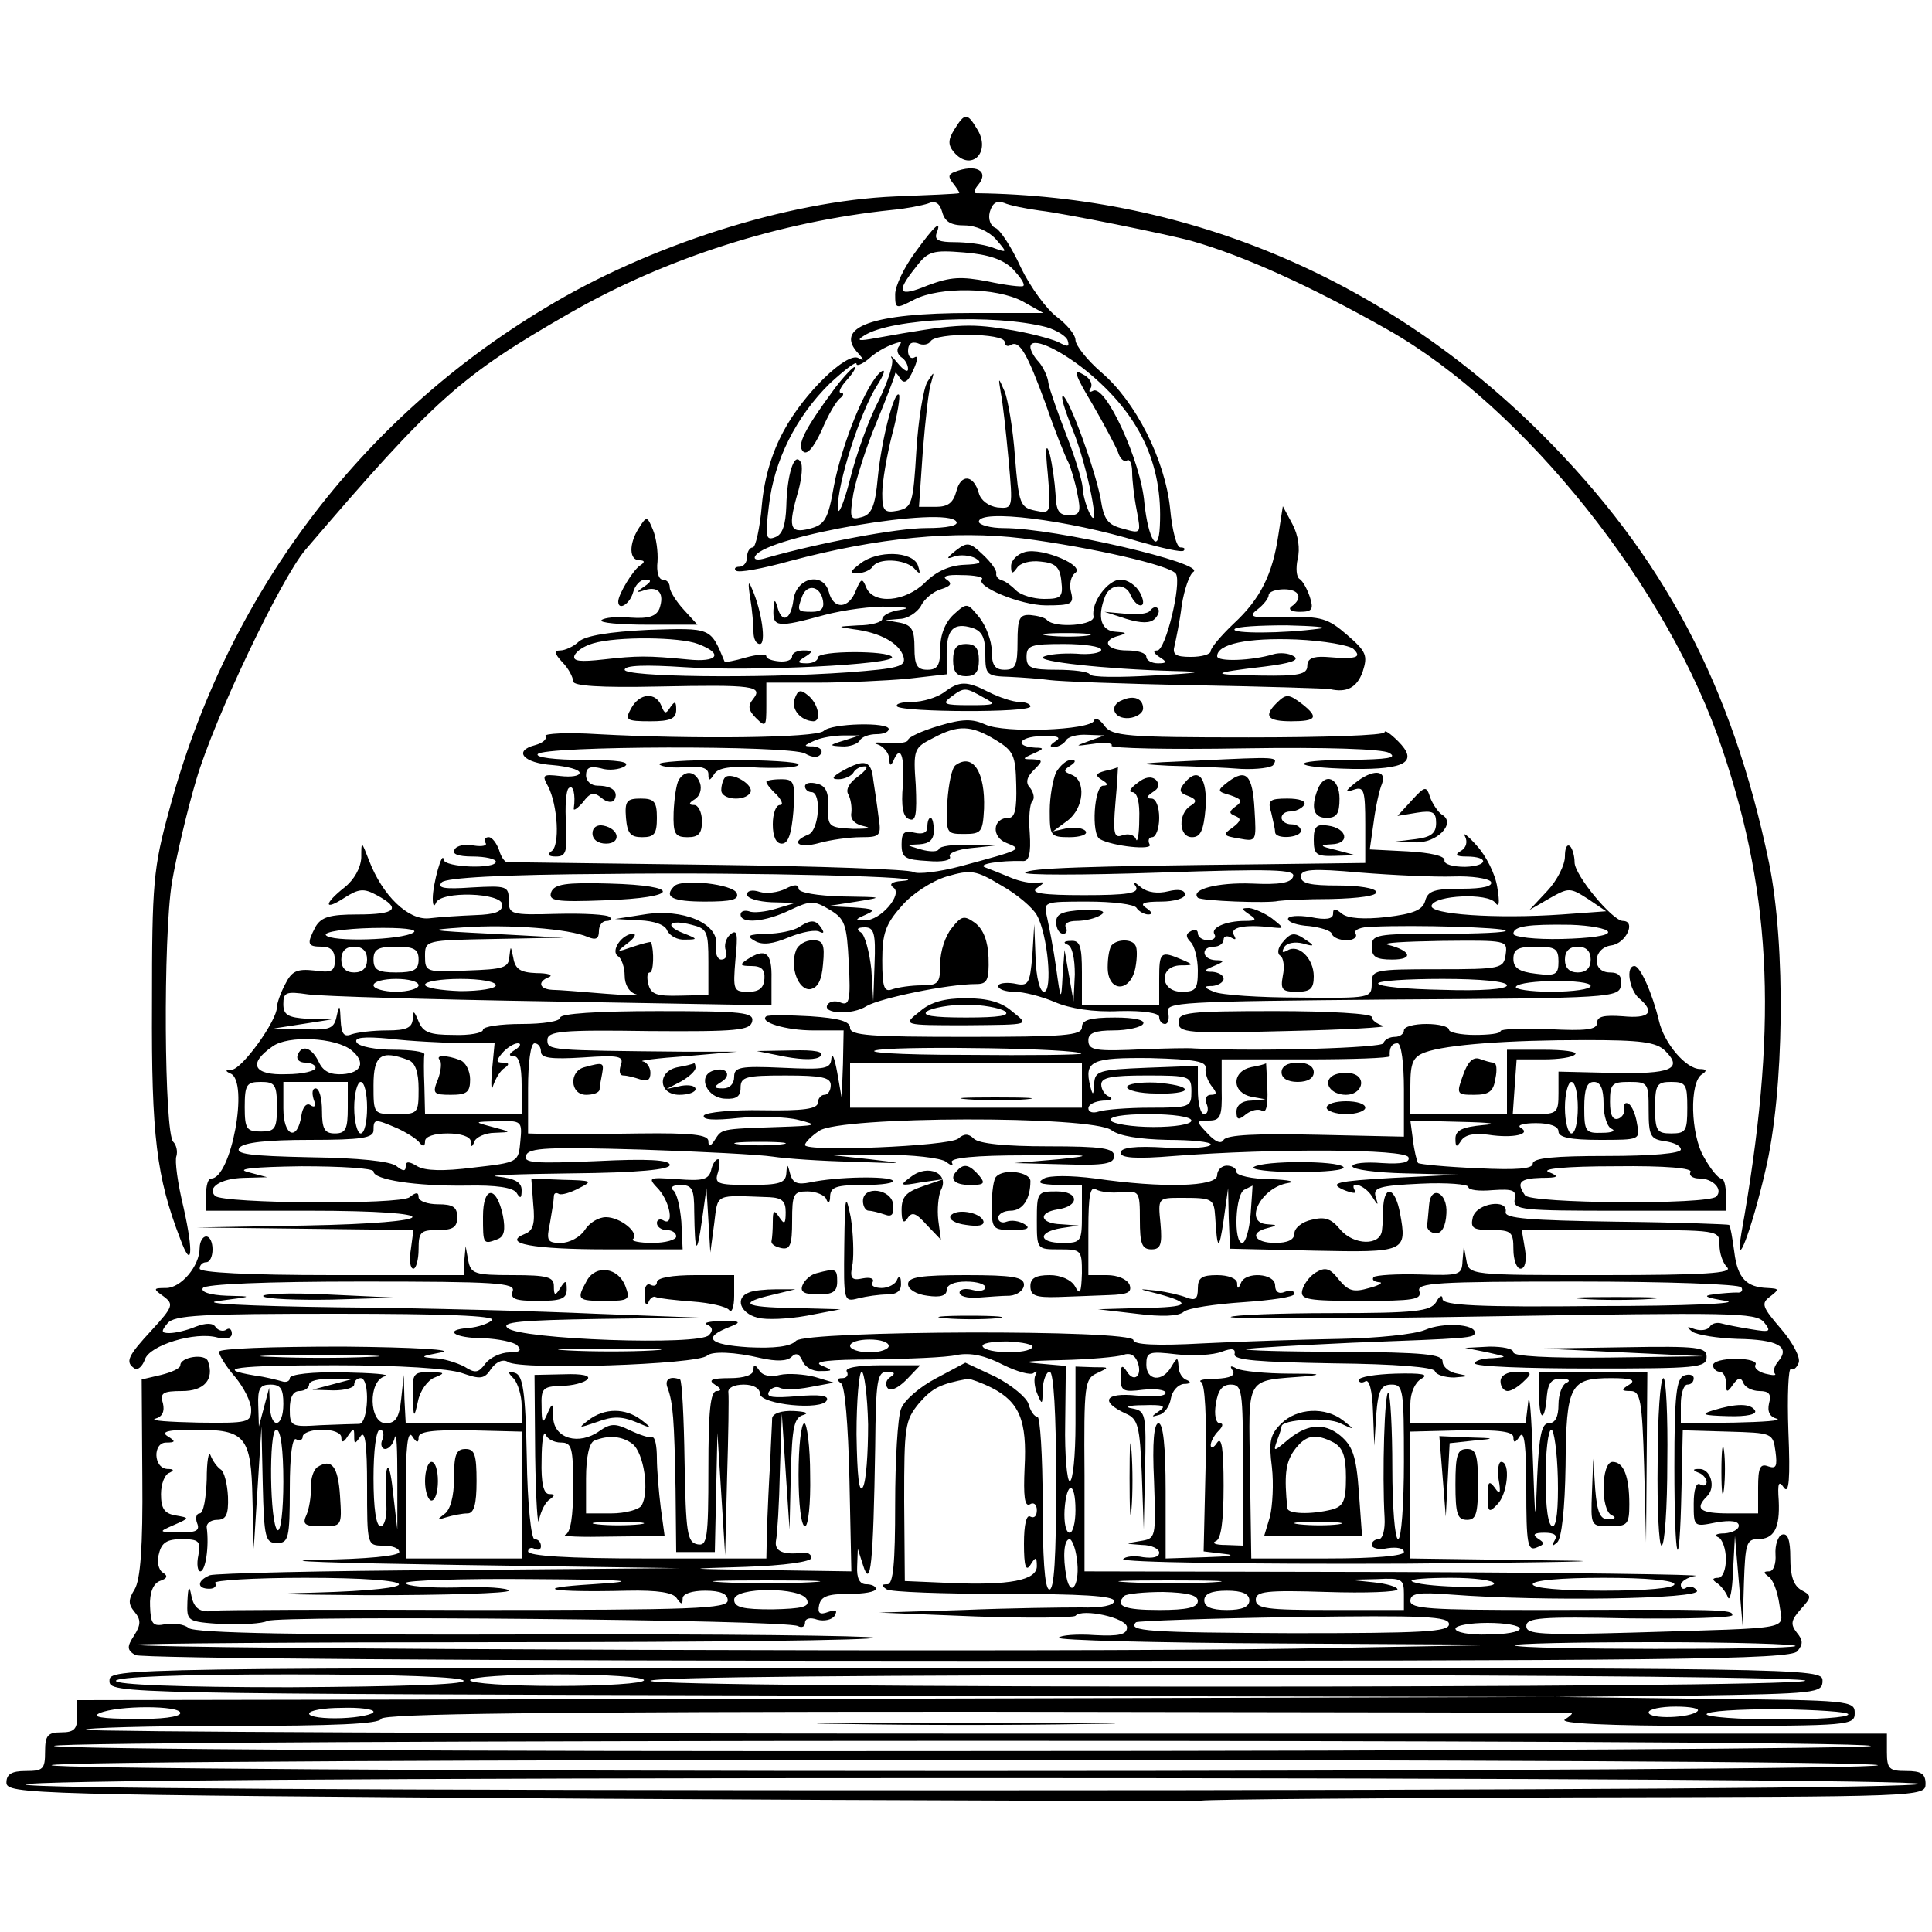 <?xml version="1.0" standalone="no"?>
<!DOCTYPE svg PUBLIC "-//W3C//DTD SVG 20010904//EN"
 "http://www.w3.org/TR/2001/REC-SVG-20010904/DTD/svg10.dtd">
<svg version="1.0" xmlns="http://www.w3.org/2000/svg"
 width="300pt" height="300pt" viewBox="0 0 300 300"
 preserveAspectRatio="xMidYMid meet">
<g transform="translate(0,300) scale(0.1,-0.1)"
fill="#000000" stroke="none">
<path d="M1482 2799 c-10 -16 -10 -24 -1 -35 27 -32 59 0 36 36 -15 25 -19 25
-35 -1z"/>
<path d="M1482 2733 c-10 -4 -10 -8 -1 -19 6 -8 10 -14 8 -14 -2 -1 -47 -3
-99 -5 -167 -7 -383 -76 -543 -173 -290 -174 -495 -448 -584 -779 -25 -91 -27
-114 -27 -303 -1 -204 7 -268 44 -364 18 -49 21 -22 5 49 -9 37 -14 73 -11 80
2 7 0 17 -5 22 -14 14 -16 317 -2 403 7 41 24 113 38 160 28 95 131 311 169
356 201 235 242 271 411 368 150 86 327 142 500 160 22 2 47 7 56 10 11 5 18
1 22 -13 4 -15 13 -21 35 -21 17 0 37 -9 48 -21 19 -22 19 -22 -6 -13 -14 5
-40 8 -58 8 -23 0 -31 3 -28 13 9 23 -2 14 -33 -29 -17 -23 -31 -52 -31 -65 0
-23 1 -23 30 -8 39 20 127 19 168 -3 l32 -18 -112 0 c-154 0 -214 -22 -175
-63 9 -10 9 -12 0 -7 -18 10 -85 -55 -116 -113 -18 -33 -30 -72 -34 -115 -3
-37 -10 -66 -14 -66 -5 0 -9 -7 -9 -15 0 -8 -5 -15 -12 -15 -6 0 -9 -3 -5 -6
3 -4 41 3 84 15 135 36 255 48 361 35 107 -14 230 -42 238 -55 9 -15 -16 -119
-29 -119 -7 0 -6 -4 3 -10 13 -8 12 -10 -2 -10 -10 0 -18 5 -18 10 0 6 -13 10
-30 10 -32 0 -41 16 -12 23 13 4 11 5 -5 6 -23 1 -30 22 -17 55 8 20 33 21 40
1 4 -8 10 -15 15 -15 6 0 5 9 -1 20 -6 11 -19 20 -30 20 -20 0 -46 -36 -42
-57 3 -14 -59 -19 -72 -6 -3 4 -15 7 -26 8 -17 1 -20 -5 -20 -42 0 -36 -3 -43
-20 -43 -15 0 -20 7 -20 29 0 16 -9 39 -19 52 -19 23 -19 24 -40 5 -13 -12
-21 -31 -21 -53 0 -26 -4 -33 -20 -33 -16 0 -20 7 -20 34 0 28 -4 35 -22 39
l-23 4 22 2 c12 0 27 10 33 20 5 11 20 23 31 26 16 5 18 9 9 15 -8 5 1 8 23 7
20 0 34 -3 32 -6 -12 -11 60 -41 99 -41 40 0 44 2 39 21 -3 12 0 24 6 29 18
11 -50 40 -77 33 -12 -3 -22 -13 -22 -22 0 -12 2 -13 9 -3 5 8 21 12 37 10 23
-2 30 -9 32 -30 3 -25 0 -28 -27 -28 -16 0 -36 6 -43 13 -7 7 -17 15 -23 16
-5 2 -9 6 -8 11 1 4 -8 17 -21 29 -20 19 -24 20 -42 6 -15 -12 -15 -14 -2 -9
9 3 24 2 33 -3 11 -7 7 -9 -18 -10 -22 -1 -43 -10 -60 -27 -31 -31 -81 -35
-92 -8 -6 15 -8 14 -16 -5 -11 -29 -35 -30 -42 -2 -9 32 -51 22 -55 -13 -4
-31 -18 -37 -25 -10 -4 13 -5 11 -6 -5 -1 -27 6 -28 79 -8 30 8 75 14 100 13
29 -1 35 -2 18 -5 -16 -2 -28 -9 -28 -14 0 -5 -17 -10 -37 -10 -34 -2 -34 -2
-8 -6 42 -5 72 -22 78 -43 4 -15 -7 -18 -86 -24 -142 -10 -347 -7 -347 4 0 7
32 8 93 4 103 -7 330 4 322 16 -6 10 -115 10 -115 -1 0 -5 -8 -9 -17 -9 -15 0
-16 2 -3 10 13 8 12 10 -2 10 -10 0 -18 -4 -18 -9 0 -6 -9 -9 -20 -8 -11 1
-20 4 -20 8 0 4 -14 3 -32 -2 -17 -5 -32 -8 -33 -6 -22 53 -20 52 -118 49 -61
-3 -97 -9 -108 -18 -8 -8 -22 -14 -29 -14 -10 0 -9 -5 3 -18 10 -10 17 -24 17
-30 0 -7 41 -10 133 -8 147 3 163 1 146 -20 -8 -10 -7 -17 5 -29 15 -15 16
-13 16 19 l0 36 79 0 c43 0 106 3 140 6 l61 7 0 33 c0 37 11 48 40 39 15 -5
20 -15 20 -41 0 -32 2 -34 38 -35 20 -1 48 -3 62 -5 14 -2 115 -6 225 -8 110
-2 205 -5 210 -6 26 -6 42 2 51 27 8 25 6 31 -24 57 -30 26 -40 29 -95 28 -54
-2 -60 0 -44 12 9 7 17 17 17 22 0 5 11 9 24 9 24 0 30 -14 11 -27 -5 -4 0 -8
13 -8 20 0 22 4 16 23 -4 12 -11 25 -16 28 -5 3 -6 17 -3 31 4 16 1 37 -8 54
l-15 28 -7 -45 c-9 -61 -28 -99 -69 -137 -20 -19 -36 -38 -36 -43 0 -5 -14 -9
-31 -9 -24 0 -29 4 -25 18 2 9 8 37 11 62 4 25 12 48 18 52 21 13 -215 68
-294 68 -21 0 -39 5 -39 10 0 20 138 3 249 -31 35 -10 66 -17 69 -14 3 3 1 5
-5 5 -6 0 -13 27 -16 60 -8 77 -54 167 -107 212 -22 19 -40 42 -40 50 0 8 -13
24 -29 36 -16 12 -41 46 -56 77 -14 31 -32 58 -39 61 -8 3 -12 14 -9 25 4 14
11 18 22 14 9 -4 34 -9 56 -12 36 -4 199 -37 235 -47 81 -23 185 -70 305 -138
212 -120 437 -402 520 -653 78 -232 85 -436 29 -750 -11 -66 16 5 37 96 30
124 32 352 6 479 -57 275 -164 477 -352 665 -240 240 -547 371 -879 375 -5 0
-3 6 3 13 18 22 -4 33 -37 20z m91 -151 c11 -12 19 -23 16 -26 -2 -2 -27 1
-55 7 -42 8 -58 7 -93 -6 -46 -19 -51 -12 -19 28 19 25 26 27 75 23 38 -3 61
-11 76 -26z m52 -90 c16 -5 31 -14 33 -21 3 -10 0 -10 -15 -2 -11 5 -48 15
-82 20 -57 9 -79 8 -201 -14 -27 -5 -31 -4 -18 4 42 27 202 34 283 13z m-65
-23 c0 -5 4 -8 9 -5 14 9 26 -13 55 -92 14 -41 30 -81 35 -90 4 -9 11 -32 14
-49 6 -28 4 -33 -13 -33 -16 0 -20 7 -21 33 -1 17 -5 46 -9 62 -6 19 -7 8 -3
-31 5 -61 5 -62 -19 -57 -24 5 -26 10 -32 84 -3 43 -11 89 -16 101 -10 23 -10
23 -6 -2 3 -14 8 -60 12 -103 7 -77 7 -77 -17 -75 -14 2 -26 11 -29 22 -8 29
-28 31 -35 3 -5 -18 -13 -24 -32 -24 l-26 0 6 87 c4 48 9 96 13 106 5 18 5 18
-6 1 -6 -10 -14 -58 -17 -106 -5 -84 -7 -89 -29 -94 -21 -4 -24 0 -24 27 0 18
7 58 15 90 9 33 13 61 11 63 -7 8 -27 -68 -33 -129 -4 -45 -10 -57 -25 -61
-18 -5 -19 -2 -13 36 4 22 20 73 36 111 16 39 29 73 29 76 0 3 4 -1 8 -8 6 -9
12 -5 20 13 7 15 8 24 2 20 -5 -3 -10 1 -10 10 0 11 5 15 15 12 8 -4 17 -2 20
3 8 14 115 13 115 -1z m-165 -8 c-3 -5 -1 -12 5 -16 5 -3 10 -11 10 -18 0 -6
-7 -2 -16 9 -8 10 -13 14 -9 7 3 -7 -6 -35 -20 -64 -15 -28 -35 -83 -45 -123
-10 -39 -19 -59 -19 -45 -1 37 34 147 60 189 13 20 15 29 6 22 -22 -19 -59
-109 -72 -176 -9 -52 -14 -61 -38 -67 -31 -8 -34 2 -17 60 5 19 7 39 3 44 -10
16 -21 -22 -22 -69 -1 -29 -6 -44 -17 -48 -15 -6 -16 0 -10 49 8 70 42 138 95
190 23 21 41 35 41 30 0 -4 8 -1 18 7 14 13 33 23 50 27 2 1 1 -3 -3 -8z m292
-37 c82 -67 119 -144 114 -241 -2 -46 -18 -21 -24 36 -5 64 -61 186 -80 174
-6 -3 -7 -1 -3 5 3 6 -2 16 -13 21 -15 9 -12 -1 15 -46 18 -31 36 -65 40 -75
3 -10 9 -16 14 -13 4 3 8 -5 8 -18 0 -12 3 -39 7 -59 7 -37 7 -37 -21 -29 -24
6 -30 14 -35 47 -9 46 -47 151 -58 159 -5 2 2 -21 15 -53 23 -57 45 -169 25
-127 -5 11 -10 29 -10 39 -1 11 -12 47 -25 80 -13 34 -26 70 -28 81 -1 11 -9
26 -15 33 -7 7 -13 18 -13 23 0 17 42 -1 87 -37z m-202 -234 c4 -6 -14 -10
-47 -10 -45 0 -166 -23 -247 -46 -15 -5 -22 -3 -18 3 19 31 297 78 312 53z
m-207 -123 c2 -12 -3 -17 -17 -17 -23 0 -24 1 -15 25 8 19 28 15 32 -8z m772
-43 c-59 -8 -138 -8 -133 -1 2 4 39 6 81 6 42 -1 66 -3 52 -5z m-362 -11 c-15
-2 -42 -2 -60 0 -18 2 -6 4 27 4 33 0 48 -2 33 -4z m-604 -13 c40 -15 31 -29
-16 -24 -62 6 -78 6 -131 0 -36 -4 -48 -3 -45 6 3 7 15 15 29 19 37 11 135 10
163 -1z m1018 -8 c13 -13 5 -16 -44 -12 -20 1 -28 -3 -28 -14 0 -13 -13 -16
-72 -15 -82 1 -80 4 6 14 40 5 55 10 45 16 -8 5 -22 6 -32 3 -33 -10 -87 -12
-87 -3 0 19 47 29 123 26 43 -2 83 -9 89 -15z m-392 -1 c0 -5 -18 -8 -39 -6
-21 1 -44 -1 -51 -5 -12 -7 95 -19 204 -22 49 -1 42 -3 -34 -7 -52 -3 -96 -3
-98 2 -2 4 -25 7 -51 7 -40 0 -47 3 -47 20 0 18 7 20 58 20 32 0 58 -4 58 -9z"/>
<path d="M1297 2398 c-48 -65 -60 -89 -50 -99 6 -6 16 5 29 33 10 24 23 46 29
50 5 4 6 8 1 8 -5 0 -1 9 9 20 10 11 15 20 12 20 -3 0 -17 -15 -30 -32z"/>
<path d="M992 2180 c-16 -25 -15 -50 1 -50 8 0 9 -3 1 -8 -11 -7 -34 -45 -34
-56 0 -15 18 -4 23 14 3 11 11 20 19 20 10 0 10 -3 -2 -11 -13 -9 -12 -10 2
-5 21 6 30 -6 22 -29 -5 -12 -17 -16 -45 -14 -21 2 -41 0 -45 -4 -4 -4 28 -7
71 -7 l78 0 -21 23 c-12 13 -22 29 -22 35 0 7 -5 12 -11 12 -6 0 -10 12 -8 28
1 15 -2 37 -7 49 -9 22 -10 22 -22 3z"/>
<path d="M1336 2125 c-17 -13 -17 -15 -4 -15 9 0 20 5 23 10 9 14 49 12 64 -2
10 -11 11 -10 6 5 -9 21 -62 23 -89 2z"/>
<path d="M1165 2071 c3 -18 5 -42 5 -52 0 -11 4 -19 10 -19 10 0 3 51 -12 85
-6 15 -7 11 -3 -14z"/>
<path d="M1786 2052 c-3 -5 -20 -7 -38 -5 l-33 3 34 -11 c23 -7 37 -7 44 0 6
6 8 13 5 16 -3 4 -8 2 -12 -3z"/>
<path d="M1480 1975 c0 -18 5 -25 20 -25 15 0 20 7 20 25 0 18 -5 25 -20 25
-15 0 -20 -7 -20 -25z"/>
<path d="M1466 1925 c-11 -8 -33 -15 -50 -15 -16 0 -26 -3 -23 -7 10 -9 207
-10 207 0 0 4 -8 7 -17 7 -10 0 -31 7 -47 15 -35 18 -46 18 -70 0z m61 -8 c21
-11 19 -12 -22 -12 -39 0 -43 2 -28 13 20 15 22 15 50 -1z"/>
<path d="M1234 1915 c-6 -16 9 -34 29 -35 13 0 8 27 -8 40 -12 10 -16 9 -21
-5z"/>
<path d="M980 1900 c-10 -18 -8 -20 30 -20 31 0 40 4 40 18 0 13 -2 14 -9 4
-7 -11 -9 -11 -14 2 -9 22 -34 20 -47 -4z"/>
<path d="M1743 1913 c-22 -8 -14 -30 10 -28 12 1 22 8 22 15 0 15 -14 21 -32
13z"/>
<path d="M1982 1908 c-20 -20 -14 -28 23 -28 39 0 43 6 18 26 -22 17 -26 17
-41 2z"/>
<path d="M1458 1873 c-27 -8 -48 -18 -48 -22 0 -4 -15 -6 -32 -5 -18 2 -25 1
-15 -2 9 -3 17 -13 18 -22 0 -11 2 -12 6 -4 11 27 18 9 15 -37 -3 -33 0 -50
10 -53 10 -4 12 7 10 53 -4 55 -3 58 27 73 39 21 59 20 97 -3 28 -17 31 -24
32 -70 1 -37 -2 -51 -12 -51 -25 0 -27 -30 -3 -39 25 -10 25 -10 -71 -36 -34
-9 -67 -13 -74 -9 -6 4 -145 9 -307 11 -163 2 -300 4 -306 4 -5 1 -13 1 -17 0
-4 0 -10 8 -13 19 -4 11 -11 20 -16 20 -6 0 -8 -4 -5 -9 3 -4 -5 -6 -18 -4
-13 3 -27 0 -30 -6 -5 -7 5 -11 28 -11 20 0 36 -4 36 -8 0 -12 -80 -9 -81 3
-2 16 -17 -38 -17 -60 0 -11 2 -14 5 -7 7 19 103 16 103 -3 0 -11 -12 -15 -42
-16 -24 -1 -56 -3 -72 -5 -32 -3 -72 35 -93 90 -12 31 -12 31 -12 4 -1 -16
-11 -34 -26 -46 -33 -26 -32 -37 0 -16 22 14 30 15 50 4 39 -21 30 -30 -30
-30 -43 0 -56 -4 -65 -19 -14 -27 -13 -31 10 -31 14 0 20 -7 20 -21 0 -17 -5
-20 -32 -16 -27 3 -35 -1 -45 -21 -7 -13 -13 -30 -13 -36 0 -21 -54 -96 -70
-97 -10 0 -11 -2 -2 -6 29 -12 1 -163 -30 -163 -5 0 -8 -11 -8 -25 l0 -25 160
0 c218 0 212 -19 -7 -23 l-168 -3 169 -2 168 -2 -4 -30 c-3 -17 -1 -30 4 -30
4 0 8 14 8 30 0 27 3 30 30 30 23 0 30 4 30 20 0 16 -7 20 -30 20 -16 0 -30 5
-30 11 0 8 -4 8 -14 0 -14 -12 -290 -10 -302 2 -13 13 9 27 44 28 l37 1 -30 8
c-20 5 9 8 83 9 61 0 112 -3 112 -8 0 -13 66 -23 144 -22 47 1 72 -3 78 -11 6
-10 8 -9 8 4 0 12 -10 18 -37 21 -21 2 31 4 115 5 104 1 152 6 152 13 0 8 -34
10 -114 6 -96 -4 -114 -3 -109 9 4 12 35 13 177 9 94 -3 187 -8 206 -11 19 -3
76 -7 125 -8 82 -3 85 -3 25 4 l-65 7 85 0 c47 0 91 -5 99 -11 9 -7 12 -7 9
-1 -4 7 36 11 115 11 101 1 110 0 52 -6 l-70 -6 78 -2 c63 -2 77 1 77 13 0 12
-18 15 -103 15 -65 0 -107 4 -115 12 -8 8 -15 8 -24 0 -15 -12 -238 -21 -238
-10 0 4 10 14 22 22 32 23 424 24 454 1 12 -9 43 -14 87 -15 37 0 67 -3 67 -7
0 -5 -31 -7 -70 -5 -48 3 -70 0 -70 -8 0 -8 23 -10 83 -5 156 12 360 11 364
-2 3 -8 -10 -11 -41 -9 -25 2 -46 0 -46 -5 0 -5 37 -10 83 -11 l82 -2 -102 -5
c-88 -5 -99 -8 -78 -18 14 -6 23 -7 19 -2 -10 17 15 9 26 -8 10 -16 11 -16 6
-1 -4 14 6 17 70 20 41 2 74 -1 74 -5 0 -5 17 -7 38 -5 31 2 37 0 34 -14 -3
-17 11 -18 163 -18 l165 0 0 25 c0 14 -3 25 -7 25 -5 0 -17 15 -27 33 -21 35
-23 117 -3 129 8 5 7 8 -3 8 -22 0 -56 40 -64 75 -10 42 -29 85 -38 85 -14 0
-8 -37 7 -50 26 -22 16 -32 -25 -28 -29 2 -40 0 -40 -10 0 -11 -17 -13 -75
-10 -41 2 -75 0 -75 -3 0 -4 -18 -6 -40 -6 -22 0 -40 4 -40 8 0 5 -16 9 -35 9
-19 0 -35 -4 -35 -10 0 -5 -6 -10 -14 -10 -8 0 -16 -4 -18 -10 -2 -7 -188 -13
-293 -8 -11 1 -45 0 -75 -1 -81 -4 -90 -2 -90 14 0 11 11 15 39 15 22 0 43 5
46 10 4 6 -13 10 -44 10 -39 0 -51 -4 -51 -15 0 -13 -27 -15 -180 -15 -148 0
-180 2 -180 14 0 10 -17 15 -62 18 -35 2 -65 2 -68 0 -12 -9 30 -22 73 -22
l47 0 -1 -52 -2 -53 -7 40 c-4 22 -8 32 -9 22 -1 -17 -9 -18 -76 -15 -66 3
-75 1 -75 -14 0 -11 -7 -18 -17 -18 -15 0 -16 2 -3 10 18 11 7 25 -14 17 -23
-9 -8 -42 20 -43 17 -1 24 3 24 17 0 17 8 19 70 19 56 0 70 -3 70 -15 0 -8 -4
-15 -10 -15 -5 0 -10 -6 -10 -12 0 -10 -23 -13 -85 -12 -47 1 -88 -3 -92 -8
-3 -7 16 -8 53 -4 33 3 75 2 94 -3 32 -8 29 -9 -32 -11 -90 -3 -87 -3 -98 -20
-7 -11 -10 -11 -10 -2 0 10 -25 13 -107 12 -60 -1 -123 -1 -140 -1 l-33 1 0
70 c0 40 4 70 10 70 6 0 10 -6 10 -13 0 -10 16 -12 65 -9 57 4 64 2 59 -12 -3
-9 -2 -16 4 -16 6 0 17 -3 26 -6 11 -4 16 -1 16 10 0 9 -6 17 -12 18 -7 1 23
5 67 8 l80 7 -85 0 c-206 2 -210 2 -210 18 0 14 22 16 158 14 137 -1 157 1
160 15 3 14 -14 16 -147 16 -94 0 -151 -4 -151 -10 0 -6 -27 -10 -60 -10 -33
0 -60 -4 -60 -9 0 -5 -21 -9 -46 -8 -37 0 -47 4 -54 21 -7 17 -9 18 -9 4 -1
-14 -10 -18 -40 -18 -22 0 -46 -3 -55 -6 -12 -5 -16 1 -17 22 -1 24 -2 25 -6
7 -4 -20 -10 -23 -51 -21 l-47 1 45 7 45 7 -37 1 c-31 2 -38 6 -38 23 0 18 4
20 38 15 20 -3 191 -8 378 -11 l342 -6 0 41 c1 41 -9 49 -38 30 -12 -8 -11
-10 7 -10 16 0 21 -6 20 -20 -1 -14 -8 -20 -25 -20 -23 0 -24 2 -20 50 4 40 3
48 -8 39 -7 -6 -10 -17 -7 -25 3 -8 0 -14 -7 -14 -6 0 -10 10 -8 22 5 34 -52
58 -112 48 l-45 -7 38 -2 c23 -1 40 -7 43 -16 4 -8 16 -15 28 -14 20 0 20 1
-3 10 -31 12 -21 22 13 13 24 -6 26 -10 26 -58 l0 -51 -44 -1 c-36 -1 -45 2
-49 17 -3 11 -2 19 2 19 6 0 7 33 2 47 -1 1 -13 -2 -28 -7 -26 -9 -27 -9 -9 5
11 8 15 15 9 15 -17 0 -36 -27 -23 -35 5 -3 10 -17 10 -30 0 -14 7 -26 18 -29
9 -2 -12 -2 -48 1 -36 3 -73 6 -82 6 -21 1 -24 13 -5 20 6 3 -2 6 -20 6 -25 1
-33 6 -36 24 -4 19 -4 19 -6 2 -1 -18 -9 -20 -66 -22 -63 -3 -65 -2 -65 22 0
25 0 25 108 27 l107 2 -110 6 c-101 5 -105 6 -45 10 69 5 164 -2 193 -15 12
-5 17 -3 17 9 0 9 5 16 12 16 6 0 8 3 5 6 -4 4 -40 6 -82 5 -72 -2 -75 -1 -75
21 0 22 -3 23 -57 20 -43 -3 -55 -1 -47 8 7 7 91 12 260 13 218 3 524 -5 454
-11 -15 -1 -20 -5 -13 -10 16 -10 -20 -52 -44 -51 -16 0 -16 1 2 9 16 7 12 9
-20 11 l-40 2 45 7 c43 7 42 7 -22 8 -39 1 -68 6 -68 12 0 7 -7 7 -20 0 -12
-6 -30 -8 -40 -5 -12 4 -20 2 -20 -4 0 -6 17 -11 38 -12 l37 -1 -30 -9 c-16
-5 -36 -7 -42 -4 -7 2 -13 0 -13 -5 0 -15 38 -12 77 7 32 15 37 15 62 0 23
-14 26 -22 29 -83 3 -56 1 -66 -12 -61 -9 4 -18 2 -21 -3 -9 -14 38 -17 61 -2
21 12 125 34 170 34 17 0 20 6 19 41 -1 26 -8 44 -21 54 -17 12 -21 11 -36 -8
-10 -12 -18 -36 -18 -55 0 -31 -3 -34 -29 -34 -16 0 -36 -3 -45 -6 -13 -5 -16
2 -16 45 0 41 5 56 30 84 16 19 47 39 70 46 38 11 45 10 85 -14 25 -14 49 -35
55 -46 17 -30 25 -119 11 -119 -6 0 -12 21 -13 53 l-2 52 -3 -49 c-4 -45 -6
-48 -29 -43 -13 2 -24 0 -24 -4 0 -5 11 -9 25 -9 14 0 42 -7 63 -16 23 -10 60
-16 100 -14 38 1 62 -3 62 -9 0 -6 4 -11 9 -11 5 0 7 8 5 18 -5 16 17 17 347
20 343 2 353 3 356 22 2 14 -3 20 -17 20 -29 0 -27 38 2 42 23 3 39 38 18 38
-16 0 -75 71 -75 91 0 9 -3 21 -7 25 -5 4 -8 -3 -8 -16 0 -13 -12 -37 -27 -53
l-28 -30 31 18 c30 17 32 17 60 -1 l28 -19 -69 -5 c-101 -7 -207 0 -202 14 5
16 88 20 99 4 6 -8 7 0 3 24 -3 21 -18 50 -32 65 -14 16 -23 22 -18 14 4 -8 2
-17 -6 -22 -11 -6 -8 -9 8 -9 36 0 34 -15 -2 -16 -19 0 -33 4 -32 10 1 7 -22
12 -57 14 l-59 3 6 42 c3 24 9 51 13 60 8 22 -15 23 -42 1 -16 -13 -16 -15 -1
-10 15 5 17 -2 17 -54 l0 -60 -157 -2 c-284 -3 -364 -6 -371 -13 -4 -4 89 -4
207 0 178 6 213 5 209 -6 -3 -10 -21 -13 -64 -11 -53 2 -96 -9 -84 -22 5 -5
109 -9 125 -5 6 1 43 3 82 3 43 1 72 5 70 11 -1 6 -28 10 -59 10 -43 0 -58 3
-58 14 0 11 16 13 93 6 50 -4 115 -7 144 -6 28 1 54 -3 58 -8 4 -7 -12 -11
-45 -11 -42 0 -53 -3 -57 -19 -4 -14 -18 -20 -60 -25 -36 -4 -60 -2 -69 5 -11
9 -14 9 -14 0 0 -8 -11 -10 -35 -5 -19 3 -35 2 -35 -3 0 -5 15 -10 33 -11 17
-2 34 -7 35 -12 2 -6 13 -10 23 -10 11 0 17 5 14 10 -4 6 8 11 27 11 66 3 202
-1 206 -6 3 -3 -43 -5 -101 -5 -100 0 -107 -1 -107 -20 0 -16 7 -20 32 -20 34
0 29 14 -7 23 -11 3 26 5 83 6 102 1 103 1 100 -21 -3 -22 -7 -23 -105 -23
-100 0 -103 -1 -103 -22 0 -23 -2 -23 -112 -22 -62 0 -122 4 -133 9 -17 7 -17
9 -2 9 9 1 17 6 17 11 0 6 -8 10 -17 11 -15 0 -15 2 2 9 17 7 17 9 3 9 -22 1
-24 21 -3 21 8 0 15 5 15 11 0 5 5 7 12 3 7 -4 8 -3 4 4 -7 12 16 17 59 12 20
-2 20 -2 0 14 -11 8 -27 15 -35 16 -13 0 -13 -1 0 -10 12 -8 11 -10 -7 -10
-30 0 -54 -11 -47 -21 3 -5 -2 -9 -10 -9 -9 0 -16 5 -16 11 0 5 -5 7 -11 3 -8
-4 -8 -9 0 -17 6 -6 11 -26 11 -44 0 -29 -3 -33 -25 -33 -34 0 -36 40 -2 41
21 0 21 1 2 9 -33 14 -35 12 -35 -30 l0 -40 -60 0 -60 0 0 50 c0 41 -3 50 -17
49 -11 0 -13 -3 -5 -6 7 -3 11 -21 11 -46 l-2 -42 -7 40 -7 40 -3 -40 c-2 -40
-3 -40 -10 12 -4 29 -11 64 -14 78 -6 25 -6 25 63 25 38 0 73 -4 76 -10 3 -5
12 -10 18 -10 7 0 6 4 -3 10 -11 7 -5 10 23 10 20 0 37 5 37 11 0 7 -10 9 -26
5 -16 -4 -32 -2 -42 6 -12 10 -14 10 -8 1 5 -10 -13 -13 -81 -13 -63 0 -84 3
-73 11 13 9 13 10 0 8 -8 -1 -26 2 -40 8 -14 6 -32 13 -40 16 -14 5 23 11 58
10 10 -1 13 12 11 43 -2 24 0 46 4 50 4 4 2 13 -3 20 -8 8 -6 17 5 28 15 15
15 16 -2 17 -16 0 -16 1 2 9 16 7 17 9 3 9 -34 2 -26 17 9 18 25 1 32 -2 22
-8 -9 -6 -10 -9 -2 -9 6 0 15 5 18 10 3 6 18 10 33 9 l27 -1 -25 -9 c-22 -8
-21 -8 8 -4 18 3 31 1 28 -3 -2 -4 90 -6 205 -4 130 2 215 -1 226 -7 14 -8 -2
-10 -61 -11 -98 0 -94 -12 5 -14 82 -1 102 11 70 43 -12 12 -21 18 -21 14 0
-5 -95 -8 -211 -8 -191 0 -212 2 -224 18 -7 10 -15 14 -16 8 -6 -15 -140 -20
-169 -6 -20 9 -35 9 -72 -2z m1039 -320 c2 -6 -29 -10 -72 -11 -41 -1 -75 3
-75 8 0 12 23 15 89 14 30 -1 57 -6 58 -11z m-1855 -1 c-18 -12 -129 -15 -136
-4 -3 5 29 10 72 11 47 1 72 -2 64 -7z m716 -49 l-2 -58 -3 50 c-3 27 -10 53
-16 57 -8 5 -6 8 6 8 14 0 17 -9 15 -57z m-788 7 c0 -13 -7 -20 -20 -20 -13 0
-20 7 -20 20 0 13 7 20 20 20 13 0 20 -7 20 -20z m80 0 c0 -16 -7 -20 -35 -20
-28 0 -35 4 -35 20 0 16 7 20 35 20 28 0 35 -4 35 -20z m1770 -3 c0 -20 -4
-23 -35 -19 -26 3 -35 9 -35 23 0 15 7 19 35 19 30 0 35 -3 35 -23z m50 3 c0
-13 -7 -20 -20 -20 -13 0 -20 7 -20 20 0 13 7 20 20 20 13 0 20 -7 20 -20z
m-1820 -40 c0 -5 -16 -10 -35 -10 -19 0 -35 5 -35 10 0 6 16 10 35 10 19 0 35
-4 35 -10z m120 0 c0 -5 -25 -9 -55 -9 -30 1 -55 5 -55 10 0 5 25 9 55 9 30 0
55 -4 55 -10z m1570 0 c0 -6 -40 -9 -100 -7 -55 1 -100 5 -100 10 0 4 45 7
100 7 59 0 100 -4 100 -10z m130 -1 c0 -5 -27 -9 -61 -9 -33 0 -58 4 -55 8 7
11 116 12 116 1z m-1924 -100 c22 -18 16 -35 -14 -37 -19 -1 -30 4 -37 19 -11
23 -27 28 -33 10 -2 -6 3 -11 12 -11 9 0 16 -4 16 -8 0 -5 -20 -10 -45 -10
-51 -2 -61 16 -22 43 24 18 99 14 123 -6z m171 11 l51 0 -4 -42 c-2 -24 -1
-34 2 -23 4 11 11 23 18 27 7 5 7 8 -3 8 -11 0 -11 3 -1 15 7 8 18 15 24 15 6
0 4 -5 -4 -10 -10 -6 -11 -10 -2 -10 8 0 12 -16 12 -45 l0 -45 -75 0 -75 0 -1
43 c-1 23 -1 45 0 50 0 4 -21 7 -48 7 -28 0 -53 5 -57 11 -5 8 10 10 52 6 32
-4 82 -6 111 -7z m1869 -12 c28 -28 8 -36 -81 -34 l-85 2 0 -33 c0 -31 -2 -33
-36 -33 l-35 0 3 43 3 42 42 0 c23 0 45 3 49 8 4 4 -18 7 -49 7 l-57 0 0 -50
0 -50 -75 0 -75 0 0 44 c0 36 4 45 23 52 33 12 129 19 249 19 86 0 110 -3 124
-17z m-907 -4 c2 -2 -79 -3 -180 -2 -107 0 -163 4 -134 8 51 6 306 2 314 -6z
m501 -56 l0 -73 -136 3 c-91 2 -139 0 -144 -8 -4 -7 -13 -3 -25 10 -18 19 -18
20 2 20 18 0 21 6 20 48 l0 47 131 0 c71 0 130 2 130 5 -1 13 3 20 12 20 6 0
10 -31 10 -72z m-1546 46 c11 -4 16 -19 16 -45 0 -38 -1 -39 -35 -39 -35 0
-35 0 -35 45 0 47 12 55 54 39z m1238 -13 c-1 -7 3 -19 9 -27 9 -11 9 -14 -1
-14 -7 0 -10 -7 -6 -15 3 -8 1 -15 -4 -15 -6 0 -10 17 -10 38 l0 37 -80 -3
c-74 -3 -80 -5 -81 -25 -1 -18 -2 -19 -6 -4 -10 40 2 45 94 44 68 -2 87 -5 85
-16z m-192 -26 l0 -35 -180 0 -180 0 0 35 0 35 180 0 180 0 0 -35z m170 -10
c0 -24 -2 -25 -64 -25 -35 0 -71 -3 -80 -6 -9 -3 -16 -1 -16 5 0 6 10 11 23
12 12 0 16 3 10 6 -7 2 -13 11 -13 19 0 11 16 14 70 14 68 0 70 -1 70 -25z
m-1420 -24 c0 -34 -3 -38 -25 -38 -22 0 -25 4 -25 38 0 35 3 39 25 39 22 0 25
-4 25 -39z m110 -1 c0 -33 -3 -40 -20 -40 -16 0 -20 7 -20 35 0 19 -4 35 -10
35 -5 0 -6 -7 -3 -17 4 -10 2 -14 -5 -9 -6 4 -12 -3 -14 -16 -6 -41 -28 -33
-28 11 l0 41 50 0 50 0 0 -40z m30 0 c0 -22 -4 -40 -10 -40 -5 0 -10 18 -10
40 0 22 5 40 10 40 6 0 10 -18 10 -40z m1880 0 c0 -22 -4 -40 -10 -40 -5 0
-10 18 -10 40 0 22 5 40 10 40 6 0 10 -18 10 -40z m40 6 c0 -19 6 -37 13 -39
6 -3 0 -6 -15 -6 -26 -1 -28 2 -28 39 0 29 4 40 15 40 10 0 15 -10 15 -34z
m70 -10 c0 -40 3 -45 25 -48 14 -2 25 -7 25 -13 0 -6 -45 -10 -115 -10 -81 0
-115 -3 -115 -12 0 -8 -25 -10 -86 -7 -48 2 -89 6 -92 8 -2 3 -6 19 -8 36 l-4
30 78 -2 c47 -1 60 -3 35 -5 -32 -3 -43 -8 -43 -21 0 -14 2 -14 9 -3 6 9 20
12 42 9 39 -6 68 1 50 11 -6 4 5 7 24 7 22 0 35 -5 35 -13 0 -9 18 -13 64 -13
62 0 63 0 58 25 -2 14 -8 28 -13 31 -5 3 -8 0 -7 -7 2 -6 -3 -14 -9 -16 -9 -3
-13 6 -13 26 0 28 3 31 30 31 29 0 30 -2 30 -44z m60 4 c0 -36 -2 -40 -25 -40
-22 0 -25 4 -25 40 0 36 3 40 25 40 23 0 25 -4 25 -40z m-770 -20 c0 -6 -26
-10 -59 -10 -33 0 -63 5 -66 10 -4 6 18 10 59 10 37 0 66 -4 66 -10z m-1233
-12 c15 -7 31 -17 35 -23 5 -6 8 -5 8 3 0 7 14 12 35 12 21 0 35 -5 36 -12 0
-10 2 -10 6 0 2 6 17 13 31 13 27 1 27 1 -3 9 -30 8 -30 8 8 9 37 1 38 0 35
-31 -3 -33 -3 -33 -73 -41 -47 -6 -75 -5 -87 2 -13 8 -18 8 -18 0 0 -8 -4 -8
-14 0 -9 8 -60 13 -134 14 -95 2 -118 5 -110 15 7 8 42 12 109 12 81 0 99 3
99 15 0 18 2 18 37 3z m596 -25 c-18 -2 -48 -2 -65 0 -18 2 -4 4 32 4 36 0 50
-2 33 -4z m1412 -43 c-3 -5 3 -10 14 -10 21 0 37 -17 26 -28 -12 -13 -289 -11
-297 2 -14 20 -8 26 25 27 27 0 29 2 12 9 -13 5 25 9 103 9 80 1 121 -3 117
-9z"/>
<path d="M683 1354 c3 -3 2 -17 -3 -30 -9 -22 -7 -24 20 -24 25 0 30 4 30 24
0 13 -7 27 -16 30 -20 8 -39 8 -31 0z"/>
<path d="M2272 1331 c-11 -30 -10 -31 17 -31 23 0 30 5 33 25 3 14 2 25 -3 25
-4 0 -14 3 -22 6 -10 3 -18 -5 -25 -25z"/>
<path d="M1943 1343 c-14 -3 -23 -12 -23 -23 0 -11 9 -20 23 -23 l22 -4 -22
-2 c-14 0 -23 -7 -23 -17 0 -13 3 -14 15 -4 8 6 19 9 25 5 6 -4 9 9 8 34 -1
23 -2 40 -2 40 -1 -1 -11 -4 -23 -6z"/>
<path d="M1990 1335 c0 -9 9 -15 25 -15 16 0 25 6 25 15 0 9 -9 15 -25 15 -16
0 -25 -6 -25 -15z"/>
<path d="M2070 1330 c-17 -10 -4 -30 20 -30 25 0 33 27 10 33 -10 2 -23 1 -30
-3z"/>
<path d="M2060 1280 c0 -5 14 -10 30 -10 17 0 30 5 30 10 0 6 -13 10 -30 10
-16 0 -30 -4 -30 -10z"/>
<path d="M1503 1293 c26 -2 67 -2 90 0 23 2 2 3 -48 3 -49 0 -68 -1 -42 -3z"/>
<path d="M1750 1312 c0 -5 20 -10 45 -10 25 -1 45 2 45 6 0 5 -20 9 -45 11
-25 1 -45 -2 -45 -7z"/>
<path d="M1279 1865 c-11 -11 -205 -13 -351 -5 -47 3 -84 1 -81 -3 3 -5 -5
-11 -16 -14 -35 -9 -18 -28 27 -31 23 -2 42 -7 42 -12 0 -5 -13 -7 -30 -5 -27
3 -29 2 -19 -16 15 -29 19 -93 5 -101 -7 -5 -4 -8 7 -8 16 0 18 7 16 50 -2 27
0 53 4 56 7 7 11 -10 8 -31 -1 -5 5 -1 14 9 11 15 17 17 29 7 8 -7 17 -8 20
-3 7 13 -4 22 -26 22 -10 0 -18 7 -18 16 0 12 6 15 23 11 12 -4 29 -2 37 3 10
7 -10 10 -63 10 -46 0 -76 4 -72 9 8 13 391 14 415 1 12 -7 21 -7 25 0 3 5 -2
10 -12 11 -16 0 -16 1 2 9 11 5 31 8 45 8 l25 0 -25 -8 c-23 -7 -23 -8 -3 -9
12 -1 25 4 28 9 3 6 15 10 26 10 10 0 19 3 19 8 0 11 -89 9 -101 -3z"/>
<path d="M1860 1819 c-93 -4 -102 -5 -45 -8 39 -1 89 -3 113 -5 24 -1 46 2 49
6 8 13 8 13 -117 7z"/>
<path d="M1024 1813 c4 -4 23 -6 42 -4 23 2 34 -2 34 -11 0 -11 2 -11 9 0 6
10 26 13 70 10 33 -1 61 0 61 5 0 4 -50 7 -112 7 -61 0 -108 -3 -104 -7z"/>
<path d="M1310 1804 c-18 -10 -20 -14 -8 -14 9 0 20 5 23 10 3 6 11 10 18 10
6 0 1 -7 -11 -16 -13 -9 -19 -20 -15 -27 4 -7 6 -20 5 -29 -2 -10 5 -18 20
-21 13 -3 5 -4 -17 -4 -38 2 -40 3 -39 34 1 23 -4 33 -17 36 -11 3 -19 1 -19
-4 0 -5 5 -9 10 -9 16 0 12 -60 -5 -66 -29 -12 -15 -22 17 -13 18 5 47 9 65 9
30 0 32 2 27 33 -2 17 -6 43 -8 56 -3 30 -13 33 -46 15z"/>
<path d="M1484 1812 c-6 -4 -11 -29 -13 -57 -2 -49 -2 -50 26 -50 27 0 29 3
31 39 2 57 -17 87 -44 68z"/>
<path d="M1640 1801 c-5 -11 -10 -38 -10 -60 0 -39 1 -41 31 -41 16 0 28 4 25
9 -3 5 -16 7 -29 5 l-22 -5 23 17 c25 19 29 62 6 71 -13 5 -13 7 -2 14 9 6 9
9 1 9 -7 0 -17 -9 -23 -19z"/>
<path d="M1716 1803 c-15 -4 -16 -7 -5 -14 10 -6 10 -9 2 -9 -14 0 -19 -76 -5
-83 19 -11 84 -18 77 -8 -3 6 -1 11 4 11 6 0 11 14 11 30 0 17 -5 30 -12 30
-9 0 -8 3 2 10 10 6 11 12 5 19 -7 6 -17 5 -29 -5 -11 -8 -14 -14 -8 -14 8 0
12 -16 11 -42 0 -24 -3 -38 -5 -31 -3 7 -12 9 -21 6 -13 -5 -15 2 -11 50 3 32
4 56 4 56 -1 -1 -10 -4 -20 -6z"/>
<path d="M1054 1789 c-4 -7 -7 -29 -8 -50 -1 -34 2 -39 22 -39 17 0 22 6 22
25 0 14 -6 25 -12 25 -9 0 -9 3 1 9 8 5 11 16 8 25 -7 19 -23 21 -33 5z"/>
<path d="M1126 1793 c-3 -3 -6 -12 -6 -20 0 -15 36 -18 45 -4 7 12 -29 33 -39
24z"/>
<path d="M1840 1785 c-10 -12 -9 -16 5 -21 13 -5 14 -9 4 -15 -20 -12 -19 -49
2 -49 13 0 18 10 21 45 3 47 -11 65 -32 40z"/>
<path d="M1907 1786 c-18 -14 -17 -15 4 -21 17 -6 19 -9 8 -17 -11 -8 -11 -11
-1 -15 10 -4 9 -8 -4 -18 -16 -11 -15 -13 10 -17 27 -5 27 -5 24 45 -3 54 -13
64 -41 43z"/>
<path d="M1190 1786 c0 -3 7 -12 16 -20 8 -9 11 -16 5 -16 -6 0 -11 -13 -11
-30 0 -19 5 -30 14 -30 10 0 15 15 18 50 3 46 1 50 -19 50 -13 0 -23 -2 -23
-4z"/>
<path d="M2046 1774 c-11 -29 -6 -44 14 -44 16 0 20 7 20 30 0 32 -23 42 -34
14z"/>
<path d="M2192 1757 l-22 -24 30 5 c25 4 30 1 30 -16 0 -16 -8 -22 -32 -25
l-33 -4 32 -1 c34 -2 65 30 42 43 -6 4 -14 16 -18 26 -6 19 -8 19 -29 -4z"/>
<path d="M972 1730 c2 -24 7 -30 25 -30 19 0 23 5 23 30 0 25 -4 30 -25 30
-22 0 -25 -4 -23 -30z"/>
<path d="M1974 1738 c3 -13 6 -26 6 -30 0 -12 40 -9 40 2 0 6 -7 10 -15 10 -8
0 -15 5 -15 10 0 6 6 10 14 10 8 0 18 5 21 10 4 6 -7 10 -26 10 -28 0 -31 -3
-25 -22z"/>
<path d="M1440 1716 c0 -9 -7 -12 -20 -9 -16 4 -20 0 -20 -18 0 -21 5 -24 41
-26 22 -2 37 1 34 7 -3 5 12 11 32 13 l38 4 -42 1 c-23 1 -43 -2 -45 -6 -1 -5
-14 -5 -28 -1 -24 7 -24 7 -2 8 15 1 22 7 22 21 0 11 -2 20 -5 20 -3 0 -5 -6
-5 -14z"/>
<path d="M920 1706 c0 -10 9 -16 21 -16 24 0 21 23 -4 28 -10 2 -17 -3 -17
-12z"/>
<path d="M2040 1696 c0 -23 4 -26 33 -25 l32 1 -30 8 c-26 6 -27 8 -7 9 29 1
24 25 -6 29 -18 3 -22 -2 -22 -22z"/>
<path d="M856 1615 c-5 -14 6 -16 84 -13 116 4 120 23 6 26 -68 2 -85 -1 -90
-13z"/>
<path d="M1047 1624 c-17 -17 -3 -24 48 -24 41 0 53 3 49 13 -5 14 -85 23 -97
11z"/>
<path d="M1640 1568 c0 -10 5 -18 11 -18 5 0 7 5 4 10 -3 6 4 10 17 10 13 0
29 4 37 9 10 6 1 9 -27 8 -33 -2 -42 -6 -42 -19z"/>
<path d="M1240 1560 c-8 -5 -31 -10 -50 -10 -28 -1 -32 -3 -18 -11 12 -7 28
-5 54 6 20 8 41 12 47 8 6 -3 7 -1 3 5 -9 14 -16 15 -36 2z"/>
<path d="M1991 1536 c-7 -8 -8 -17 -3 -20 5 -3 7 -17 4 -31 -4 -22 -1 -25 22
-25 21 0 26 5 26 24 0 28 -24 51 -41 40 -8 -4 -9 -3 -5 5 4 7 17 9 29 6 17 -5
19 -4 7 4 -20 14 -25 14 -39 -3z"/>
<path d="M1236 1524 c-10 -26 4 -62 22 -60 12 2 18 14 20 39 3 31 0 37 -16 37
-11 0 -23 -7 -26 -16z"/>
<path d="M1727 1533 c-4 -3 -7 -19 -7 -35 0 -39 35 -40 43 -1 3 16 3 31 0 35
-5 10 -27 10 -36 1z"/>
<path d="M1429 1430 c-28 -22 -28 -22 71 -22 103 1 98 0 71 22 -16 14 -38 20
-71 20 -33 0 -55 -6 -71 -20z m131 0 c10 -7 -8 -10 -60 -10 -52 0 -70 3 -60
10 8 5 35 10 60 10 25 0 52 -5 60 -10z"/>
<path d="M1830 1413 c0 -17 13 -18 167 -14 93 2 160 6 151 8 -10 3 -18 9 -18
14 0 5 -65 9 -150 9 -136 0 -150 -2 -150 -17z"/>
<path d="M1220 1359 c28 -5 48 -5 54 1 7 7 -9 10 -44 9 l-55 -1 45 -9z"/>
<path d="M908 1343 c-25 -6 -23 -43 2 -43 11 0 20 3 21 8 0 4 2 15 4 25 3 17
2 18 -27 10z"/>
<path d="M1053 1343 c-33 -6 -31 -43 2 -43 14 0 25 4 25 9 0 5 -10 7 -22 5
l-23 -5 23 12 c12 7 22 16 22 21 0 4 -1 7 -2 7 -2 -1 -13 -4 -25 -6z"/>
<path d="M1104 1182 c-4 -14 -14 -16 -52 -13 -46 3 -47 3 -29 -16 18 -21 24
-58 7 -48 -5 3 -10 1 -10 -4 0 -6 7 -11 15 -11 8 0 15 -4 15 -10 0 -5 -16 -10
-37 -10 -20 0 -34 3 -30 6 10 10 -20 34 -42 34 -12 0 -26 -9 -33 -20 -7 -11
-24 -20 -37 -20 -21 0 -23 3 -17 31 3 17 6 36 6 41 0 5 3 7 8 4 4 -2 18 2 31
9 22 11 21 12 -25 13 l-49 2 3 -40 c3 -30 0 -41 -13 -46 -37 -15 13 -24 128
-24 l117 0 -2 43 c-2 23 -7 45 -13 49 -5 4 0 8 11 8 19 0 22 -6 22 -42 1 -65
4 -69 12 -13 l7 50 3 -50 3 -50 6 45 c6 48 0 44 86 41 19 -1 25 -6 25 -23 0
-19 -2 -20 -10 -8 -8 12 -10 11 -10 -7 0 -13 -1 -26 -2 -30 -1 -5 6 -9 15 -11
14 -3 17 5 17 42 0 42 2 46 24 46 13 0 27 -6 29 -12 3 -8 6 -6 6 5 1 14 10 17
53 17 28 0 48 3 44 7 -7 7 -86 6 -128 -3 -20 -4 -27 -1 -31 13 -4 16 -5 17 -6
1 -1 -15 -11 -18 -57 -18 -51 0 -55 2 -49 20 3 11 3 20 0 20 -4 0 -9 -8 -11
-18z"/>
<path d="M1947 1188 c-6 -4 24 -8 67 -8 44 0 76 3 72 8 -10 10 -123 10 -139 0z"/>
<path d="M1415 1173 c-19 -14 -18 -15 15 -9 l35 5 -32 -11 c-26 -9 -33 -16
-33 -37 0 -18 3 -22 9 -13 7 11 13 9 30 -10 l22 -23 -4 30 c-2 17 0 38 4 47
14 26 -20 41 -46 21z"/>
<path d="M1487 1183 c-14 -13 -6 -23 19 -23 22 0 25 2 14 15 -14 16 -23 19
-33 8z"/>
<path d="M1890 1175 c0 -18 -86 -20 -189 -5 -39 5 -71 5 -80 0 -12 -7 -6 -9
22 -10 l37 0 0 -45 c0 -43 -1 -45 -30 -45 -38 0 -39 17 -2 23 l27 4 -27 2
c-33 1 -37 18 -6 23 35 5 34 28 -1 28 -30 0 -31 -1 -31 -45 0 -45 0 -45 35
-45 34 0 35 -1 35 -37 -1 -31 -3 -35 -11 -20 -6 10 -22 17 -39 17 -22 0 -30
-5 -30 -17 0 -15 8 -18 43 -17 23 1 59 2 79 3 29 1 36 4 32 16 -4 9 -19 15
-35 15 l-29 0 0 71 c0 53 3 68 12 62 7 -4 25 -6 40 -4 27 2 28 1 28 -43 0 -37
3 -46 18 -46 14 0 17 7 14 40 -4 40 -4 40 32 40 49 0 51 -1 53 -30 3 -52 6
-53 13 -5 l7 50 1 -47 2 -47 130 -3 c143 -3 145 -2 134 58 -7 38 -23 46 -26
12 0 -13 -1 -30 -2 -38 -2 -25 -44 -24 -65 1 -14 17 -24 20 -44 15 -15 -3 -27
-13 -27 -21 0 -10 -10 -15 -30 -15 -32 0 -41 16 -12 23 16 4 16 5 0 6 -38 2
-10 57 32 64 14 2 1 5 -27 6 -29 0 -53 6 -53 11 0 6 -7 10 -15 10 -8 0 -15 -7
-15 -15z m52 -60 c-2 -25 -8 -45 -13 -45 -14 0 -11 78 4 83 6 3 12 6 12 6 0 1
-1 -19 -3 -44z"/>
<path d="M1547 1173 c-4 -3 -7 -24 -7 -45 0 -36 1 -38 33 -38 22 0 28 3 18 9
-8 5 -20 7 -28 4 -7 -3 -13 0 -13 6 0 6 9 11 19 11 19 0 31 18 31 46 0 14 -41
20 -53 7z"/>
<path d="M750 1111 c0 -43 0 -44 23 -35 10 4 12 14 8 36 -10 48 -31 47 -31 -1z"/>
<path d="M1311 1066 c-1 -87 -1 -88 22 -82 12 3 32 6 45 6 15 0 22 6 21 18 0
10 -3 12 -6 5 -2 -7 -14 -13 -24 -13 -11 0 -18 4 -14 9 3 6 -4 8 -15 6 -18 -4
-21 0 -16 23 2 15 1 47 -3 72 -8 39 -9 34 -10 -44z"/>
<path d="M1340 1135 c0 -8 4 -15 9 -15 5 0 16 -3 25 -6 11 -4 14 0 13 15 -2
25 -47 31 -47 6z"/>
<path d="M2219 1128 c-1 -10 -2 -24 -3 -30 -1 -7 6 -13 14 -13 9 0 15 11 16
31 2 33 -25 45 -27 12z"/>
<path d="M2287 1110 c-4 -17 0 -20 29 -20 31 0 34 -3 34 -30 0 -16 5 -30 11
-30 7 0 10 12 7 30 l-5 30 154 0 c153 0 153 0 153 -23 0 -13 5 -28 12 -35 9
-9 -34 -12 -194 -12 -206 0 -207 0 -211 23 l-4 22 -2 -23 c-1 -22 -4 -23 -66
-21 -36 1 -68 -1 -72 -4 -3 -4 0 -7 8 -8 8 0 1 -5 -15 -9 -24 -7 -32 -5 -47
13 -14 18 -21 20 -36 11 -10 -6 -19 -19 -21 -28 -3 -14 9 -16 92 -16 81 0 94
2 90 15 -5 13 26 15 244 15 138 0 253 -4 256 -9 3 -5 0 -9 -7 -8 -6 0 -23 -1
-37 -3 -17 -2 -11 -5 20 -10 25 -4 -63 -8 -197 -8 -188 -2 -243 1 -243 11 0 7
-5 5 -10 -5 -9 -14 -31 -17 -162 -17 -83 0 -154 -3 -157 -6 -3 -3 179 -3 404
1 374 6 411 6 424 -9 12 -15 10 -16 -20 -11 -19 3 -39 7 -46 9 -7 2 -15 0 -18
-5 -3 -5 -13 -7 -23 -4 -13 5 -14 4 -4 -4 8 -5 39 -10 70 -11 62 -1 82 -12 64
-34 -7 -8 -9 -16 -6 -20 3 -3 -3 -3 -15 0 -11 3 -18 9 -15 14 3 5 -11 9 -30 9
-20 0 -36 -4 -36 -10 0 -5 5 -10 10 -10 6 0 10 -8 10 -17 0 -16 2 -16 11 -3 8
11 12 12 16 3 2 -7 14 -13 25 -13 15 0 19 -5 15 -19 -3 -13 1 -21 12 -24 9 -3
-21 -5 -66 -6 l-83 -1 0 30 c0 17 5 30 10 30 6 0 10 4 10 10 0 5 -7 7 -15 4
-12 -5 -15 -30 -15 -142 0 -151 8 -177 11 -35 l2 92 70 -2 c69 -2 70 -2 74
-31 3 -23 1 -27 -11 -23 -13 5 -16 -2 -16 -33 l0 -40 -45 0 c-46 0 -54 7 -34
27 14 14 5 43 -13 42 -10 0 -10 -2 0 -6 6 -2 12 -9 12 -14 0 -6 -4 -7 -10 -4
-6 4 -10 -8 -10 -30 0 -36 0 -36 35 -29 23 4 35 2 35 -5 0 -6 -10 -11 -22 -12
-13 0 -17 -3 -10 -6 6 -2 12 -18 12 -34 0 -16 -5 -29 -12 -29 -9 0 -10 -3 -2
-8 6 -4 14 -14 17 -22 3 -8 7 10 8 40 l3 55 6 -70 6 -70 2 68 c2 59 4 67 21
67 26 0 35 17 33 60 -2 27 0 32 8 20 8 -11 10 14 7 87 -2 56 0 100 4 97 4 -2
9 2 12 10 3 8 -9 31 -27 52 -30 35 -32 40 -17 51 14 11 14 12 -4 13 -33 1 -47
15 -52 56 -3 22 -6 40 -8 42 -1 1 -81 4 -176 5 -133 2 -173 5 -171 15 4 21
-45 14 -51 -8z"/>
<path d="M1476 1112 c-3 -6 8 -12 24 -14 19 -3 29 -1 27 6 -5 14 -43 20 -51 8z"/>
<path d="M310 1062 c0 -28 -29 -62 -52 -62 -20 0 -21 -1 -4 -13 16 -12 15 -16
-18 -52 -38 -41 -42 -50 -27 -60 5 -3 12 3 16 14 7 22 78 44 113 34 13 -3 22
-1 22 6 0 7 -4 10 -9 6 -5 -3 -12 -1 -16 4 -4 7 -15 7 -31 1 -14 -6 -32 -10
-41 -10 -13 0 -13 3 -3 15 10 13 53 15 263 15 166 0 248 -3 241 -10 -5 -5 -22
-11 -36 -12 -41 -3 -23 -16 23 -16 23 -1 47 -6 52 -11 8 -8 4 -11 -12 -11 -13
0 -30 -8 -37 -17 -11 -15 -16 -16 -33 -5 -12 6 -33 13 -48 13 -22 2 -19 3 12
9 23 4 -40 8 -152 9 -113 0 -193 -3 -193 -8 0 -5 11 -23 25 -39 14 -17 25 -39
25 -51 0 -20 -5 -21 -82 -20 -46 1 -76 3 -67 6 11 3 15 11 12 24 -5 16 0 19
30 19 34 0 50 18 40 46 -4 13 -43 7 -43 -6 0 -5 -14 -11 -30 -15 l-30 -7 1
-152 c1 -109 -3 -159 -12 -174 -10 -16 -10 -23 0 -35 10 -12 10 -20 -1 -37
-11 -17 -11 -22 2 -30 9 -5 523 -9 1292 -9 1097 0 1278 2 1289 15 9 11 9 17
-1 29 -10 13 -9 19 6 36 17 19 18 21 1 30 -12 7 -17 22 -17 50 0 28 -4 39 -13
36 -6 -2 -11 -16 -10 -31 1 -14 -3 -26 -10 -26 -9 0 -9 -2 -1 -8 7 -4 14 -23
17 -43 5 -41 31 -36 -225 -44 -146 -4 -168 -3 -168 10 0 13 22 15 160 12 88
-1 160 1 160 5 0 9 -14 9 -302 8 -166 0 -198 2 -198 14 0 12 12 14 63 10 142
-11 390 -7 382 6 -4 6 -11 8 -16 5 -5 -4 -9 -2 -9 4 0 5 10 12 23 14 12 2
-196 5 -463 6 l-486 1 0 149 c-1 142 0 150 20 159 19 9 19 9 -6 9 l-28 1 0
-89 c0 -49 -4 -89 -9 -89 -4 0 -8 40 -7 90 l1 89 -45 4 c-27 2 -12 4 37 5 45
1 88 5 97 8 10 4 18 0 22 -10 9 -22 -5 -34 -16 -16 -8 12 -10 10 -10 -9 0 -21
4 -23 35 -19 19 2 35 0 35 -5 0 -5 -20 -7 -45 -4 -49 5 -58 -9 -17 -28 19 -8
22 -19 25 -95 l3 -85 2 92 c2 88 1 92 -20 96 -13 2 -6 5 17 5 31 1 37 -1 25
-9 -13 -9 -13 -10 0 -6 8 2 16 13 18 25 2 12 11 22 20 23 11 0 12 3 5 6 -7 2
-13 12 -13 21 -1 15 -2 15 -11 0 -14 -25 -39 -22 -39 3 0 20 4 21 47 16 26 -3
57 -1 70 4 16 6 22 5 20 -4 -1 -9 37 -12 153 -14 98 -1 156 -6 158 -12 2 -6
16 -10 30 -10 24 2 24 2 5 6 -13 2 -23 11 -23 19 0 11 -28 14 -157 15 -87 0
-153 2 -148 4 6 2 80 6 165 10 183 7 190 7 190 16 0 13 -49 16 -77 4 -16 -7
-76 -13 -133 -14 -58 -1 -153 -4 -212 -7 -73 -4 -108 -2 -108 5 0 17 -507 15
-524 -1 -8 -9 -34 -12 -74 -10 -62 4 -72 15 -28 32 18 7 16 9 -14 9 -19 -1
-29 -3 -22 -6 8 -3 10 -9 3 -16 -13 -17 -295 -7 -313 11 -10 9 19 12 143 14
l154 2 -160 6 c-88 4 -268 9 -400 10 -145 2 -218 6 -185 10 54 7 54 7 12 8
-26 1 -41 6 -37 12 4 6 97 10 247 10 209 0 239 -2 234 -15 -4 -12 4 -15 39
-15 36 0 45 3 45 18 0 14 -2 15 -10 2 -8 -13 -10 -12 -10 3 0 14 -10 17 -64
17 -59 0 -65 2 -69 23 l-4 22 -2 -22 -1 -23 -205 0 c-130 0 -205 4 -205 10 0
6 5 10 10 10 6 0 10 9 10 20 0 11 -4 20 -10 20 -5 0 -10 -8 -10 -18z m1070
-152 c0 -5 -13 -10 -30 -10 -16 0 -30 5 -30 10 0 6 14 10 30 10 17 0 30 -4 30
-10z m223 -2 c-6 -11 -71 -10 -77 1 -3 5 14 8 38 8 24 -1 42 -5 39 -9z m-590
-5 c-34 -2 -93 -2 -130 0 -37 2 -9 3 62 3 72 0 102 -1 68 -3z m-440 -10 c-40
-2 -107 -2 -150 0 -43 1 -10 3 72 3 83 0 118 -2 78 -3z m609 -2 c23 -5 40 -5
47 2 7 7 12 5 17 -6 3 -9 16 -17 28 -16 20 0 20 1 1 9 -13 6 13 9 80 9 55 1
114 3 131 7 21 4 44 -1 71 -15 22 -11 44 -17 48 -13 5 4 6 3 3 -3 -3 -5 -2
-19 3 -30 7 -17 8 -17 8 8 1 15 6 27 11 27 6 0 10 -64 10 -171 0 -117 -3 -170
-11 -167 -7 2 -10 51 -10 136 0 72 -4 132 -8 132 -5 0 -11 9 -14 20 -3 10 -26
29 -51 42 l-47 22 -45 -24 c-25 -13 -50 -34 -55 -48 -5 -13 -9 -79 -9 -148 0
-92 -3 -124 -12 -124 -10 0 -10 -2 -1 -8 6 -4 88 -7 182 -7 119 0 171 -3 171
-11 0 -7 -20 -11 -52 -10 -29 0 -111 -1 -183 -4 l-130 -4 150 -6 c83 -3 152
-2 155 1 10 12 80 -3 80 -18 0 -11 -12 -14 -50 -12 -27 2 -53 0 -56 -4 -4 -4
152 -8 347 -9 l354 -2 -335 -6 c-337 -6 -1791 -1 -1799 6 -2 2 256 4 574 4
318 0 575 3 572 7 -4 3 -242 6 -529 5 -356 -1 -526 2 -535 10 -7 6 -23 8 -36
6 -20 -4 -23 0 -24 28 -1 21 5 35 15 39 12 4 13 8 5 13 -7 4 -10 18 -6 30 4
17 13 22 35 22 27 0 30 -3 26 -25 -3 -14 -1 -25 3 -25 8 0 14 38 10 68 -1 6 6
12 16 12 14 0 18 8 17 36 -1 20 -6 39 -11 42 -6 4 -13 14 -16 22 -3 8 -6 -9
-6 -37 -1 -29 -5 -53 -11 -53 -5 0 -7 -7 -4 -15 5 -12 -2 -15 -27 -14 -33 0
-34 0 -9 11 25 11 25 11 2 15 -17 3 -22 11 -22 33 0 16 6 31 13 33 8 4 7 6 -3
6 -22 1 -23 41 -2 41 15 0 15 2 2 10 -11 7 2 10 43 10 78 0 87 -10 89 -107 l2
-78 6 95 6 95 2 -90 c2 -83 4 -91 22 -91 18 0 20 7 20 84 0 53 4 81 10 77 5
-3 10 -1 10 4 0 6 14 11 30 11 17 0 30 -5 30 -12 0 -9 4 -8 10 2 9 13 10 13
10 0 0 -13 1 -13 10 0 7 10 10 -14 10 -77 0 -92 0 -93 25 -93 14 0 25 -4 25
-10 0 -6 -51 -11 -127 -12 -71 -2 27 -5 217 -8 l345 -5 -357 -3 c-196 -1 -363
-5 -372 -8 -20 -8 -21 -21 -1 -21 8 0 12 4 9 9 -3 4 60 8 140 8 186 0 197 -18
14 -23 -82 -2 -49 -3 85 -4 119 0 217 3 217 7 0 4 -36 7 -80 5 -44 -1 -80 2
-80 7 0 4 87 7 193 6 157 -1 175 -3 97 -8 -99 -6 -66 -13 54 -10 48 1 72 -3
77 -12 7 -10 9 -10 9 0 0 7 14 12 35 12 24 0 35 -5 35 -15 0 -13 -51 -15 -394
-15 -216 1 -397 0 -402 -1 -23 -4 -33 3 -37 24 -3 16 -5 14 -6 -10 -1 -31 -1
-31 55 -35 30 -1 62 1 69 5 17 9 809 2 824 -8 6 -3 11 -1 11 5 0 7 8 9 19 5
11 -3 23 0 27 6 5 9 2 10 -10 6 -13 -5 -17 -2 -14 11 3 13 13 17 46 17 23 0
42 3 42 8 0 4 -7 7 -15 7 -10 0 -15 9 -14 28 l1 27 8 -25 c12 -39 16 0 19 183
1 104 3 117 19 117 11 0 13 -3 5 -8 -7 -4 -9 -12 -5 -17 4 -6 16 -1 29 12 l22
23 -60 0 c-38 0 -58 -4 -54 -10 3 -5 0 -10 -7 -10 -9 0 -9 -3 -2 -8 6 -4 11
-63 13 -149 l3 -143 -134 2 c-128 2 -129 2 -30 5 60 2 102 8 102 14 0 5 -6 9
-12 8 -32 -4 -46 2 -43 19 2 9 5 58 6 107 l3 90 6 -90 6 -90 2 87 c2 73 5 87
20 91 9 3 2 5 -15 6 -20 1 -33 -4 -34 -11 0 -7 -2 -38 -3 -68 -2 -30 -4 -76
-5 -102 l-1 -48 -185 0 c-124 0 -185 4 -185 11 0 5 5 7 10 4 6 -3 10 -1 10 4
0 6 -4 11 -10 11 -5 0 -11 53 -12 127 -2 102 -6 127 -18 131 -12 4 -13 2 -2
-9 6 -7 12 -26 12 -41 l0 -28 -90 0 -90 0 -2 38 -1 37 -4 -37 c-3 -30 -9 -38
-24 -38 -26 0 -28 66 -1 73 9 3 -20 5 -65 6 -48 1 -83 -3 -83 -9 0 -5 -6 -7
-12 -5 -7 2 -26 7 -42 9 -66 11 -30 16 124 16 102 0 176 -5 197 -12 29 -10 35
-10 46 7 8 11 19 15 26 10 21 -13 295 -4 309 10 8 7 42 6 84 -4z m166 -103 c0
-45 -3 -88 -8 -97 -6 -11 -9 17 -10 82 0 53 4 97 8 97 4 0 9 -37 10 -82z
m-833 62 l-30 -8 33 -1 c17 0 32 4 32 9 0 6 5 10 10 10 15 0 12 -70 -2 -71 -7
0 -34 -1 -60 -2 -46 -3 -48 -2 -48 25 0 18 5 28 15 28 8 0 15 5 15 10 0 6 15
9 33 9 l32 -1 -30 -8z m1025 -5 c43 -22 55 -51 51 -124 -2 -44 0 -61 8 -57 6
4 11 0 11 -9 0 -9 -4 -13 -10 -10 -6 4 -10 -12 -10 -42 0 -35 3 -44 10 -33 8
13 10 13 10 -2 0 -22 -43 -30 -135 -26 l-70 3 -1 124 c0 116 1 125 23 152 21
24 33 30 76 38 4 0 21 -6 37 -14z m-1100 -25 c0 -38 -20 -40 -21 -2 l-1 27 -8
-30 -8 -30 -1 33 c-1 26 3 32 19 32 16 0 20 -7 20 -30z m0 -121 c0 -44 -4 -78
-9 -75 -12 8 -14 156 -2 156 7 0 11 -31 11 -81z m154 66 c-4 -8 -1 -15 4 -15
6 0 13 8 15 18 3 9 4 -19 4 -63 l0 -80 -7 60 c-6 58 -14 42 -10 -22 1 -18 -3
-33 -9 -33 -7 0 -11 28 -11 75 0 42 4 75 10 75 5 0 7 -7 4 -15z m56 3 c0 9 21
12 80 11 l80 -2 0 -98 0 -99 -90 0 -90 0 0 103 c0 69 3 97 10 87 7 -11 10 -11
10 -2z m1020 -113 c0 -19 -4 -35 -9 -35 -6 0 -9 16 -8 35 3 46 17 46 17 0z m2
-75 c6 -38 -9 -64 -16 -29 -6 32 -4 59 5 59 3 0 9 -13 11 -30z m-414 -37 c-38
-2 -98 -2 -135 0 -38 2 -7 3 67 3 74 0 105 -1 68 -3z m625 0 c-34 -2 -93 -2
-130 0 -37 2 -9 3 62 3 72 0 102 -1 68 -3z m297 -18 l0 -25 -115 0 c-97 0
-115 2 -115 16 0 13 16 15 110 12 61 -2 110 0 110 4 0 4 -17 9 -37 11 l-38 4
43 1 c39 2 42 0 42 -23z m140 16 c0 -9 -119 -5 -128 4 -3 3 25 5 61 5 37 0 67
-4 67 -9z m280 -1 c0 -6 -43 -10 -110 -10 -67 0 -110 4 -110 10 0 6 43 10 110
10 67 0 110 -4 110 -10z m-1347 -24 c5 -11 -7 -14 -54 -15 -45 0 -59 3 -59 15
0 20 105 20 113 0z m607 -2 c0 -10 -16 -14 -60 -14 -54 0 -70 6 -54 22 3 3 30
6 60 6 38 -1 54 -5 54 -14z m80 1 c0 -10 -11 -15 -35 -15 -24 0 -35 5 -35 15
0 10 11 15 35 15 24 0 35 -5 35 -15z m310 -37 c0 -12 -39 -14 -245 -14 -222 1
-255 3 -241 17 3 2 113 6 245 8 204 3 241 1 241 -11z m110 -7 c0 -5 -22 -9
-50 -9 -27 -1 -50 3 -50 9 0 5 23 9 50 9 28 0 50 -4 50 -9z m428 -27 c-7 -6
-430 -6 -436 1 -3 3 95 5 218 5 123 0 221 -3 218 -6z"/>
<path d="M1170 873 c0 -8 -14 -13 -37 -13 -28 0 -34 -3 -23 -10 10 -6 11 -10
3 -10 -10 0 -13 -31 -13 -121 0 -109 -2 -120 -17 -117 -16 3 -18 18 -20 128
-1 69 -4 126 -7 128 -16 6 -25 0 -19 -14 8 -23 10 -47 12 -156 l1 -98 30 0 30
0 2 93 2 92 6 -95 6 -95 3 120 c2 66 3 126 2 133 -1 7 9 12 24 12 15 0 25 -6
25 -14 0 -17 98 -27 104 -10 3 7 -12 9 -46 6 -37 -3 -49 -2 -44 7 4 6 11 9 17
6 5 -3 26 -3 46 1 l38 7 -30 9 c-16 4 -41 6 -54 3 -15 -4 -27 -1 -32 7 -7 10
-9 10 -9 1z"/>
<path d="M641 833 c1 -36 2 -36 8 -9 3 16 15 33 26 37 17 7 16 8 -7 8 -26 1
-28 -2 -27 -36z"/>
<path d="M831 740 c1 -69 4 -114 6 -100 3 14 10 28 17 32 8 6 8 8 -1 8 -9 0
-13 17 -12 53 0 28 3 46 6 40 2 -7 13 -13 24 -13 17 0 19 -8 19 -69 0 -46 -4
-71 -12 -74 -7 -3 25 -4 71 -3 l83 1 -6 44 c-3 24 -6 59 -6 77 0 19 -3 33 -7
32 -5 -1 -20 4 -35 11 -22 11 -30 11 -47 -1 -32 -23 -71 -12 -72 21 0 23 -1
24 -9 6 -7 -17 -9 -15 -9 11 -1 28 2 31 30 32 18 0 36 5 41 10 6 6 -8 9 -36 8
l-46 -1 1 -125z m151 18 c18 -14 27 -75 14 -96 -4 -6 -25 -12 -47 -12 l-39 0
0 54 c0 34 5 56 13 59 22 9 43 7 59 -5z m11 -125 c-18 -2 -48 -2 -65 0 -18 2
-4 4 32 4 36 0 50 -2 33 -4z"/>
<path d="M914 795 c-17 -13 -16 -13 13 -3 24 9 38 9 60 0 26 -11 27 -11 9 3
-25 19 -57 19 -82 0z"/>
<path d="M1240 710 c0 -45 4 -80 10 -80 5 0 9 35 8 80 0 44 -5 80 -9 80 -5 0
-9 -36 -9 -80z"/>
<path d="M493 722 c-6 -4 -11 -18 -10 -32 0 -14 -3 -33 -7 -42 -7 -15 -3 -18
23 -18 32 0 32 0 29 47 -3 46 -13 59 -35 45z"/>
<path d="M705 704 c0 -28 -6 -49 -15 -55 -12 -9 -12 -10 3 -5 10 3 25 6 33 6
10 0 14 14 14 50 0 41 -3 50 -17 50 -15 0 -18 -9 -18 -46z"/>
<path d="M660 700 c0 -16 5 -30 10 -30 6 0 10 14 10 30 0 17 -4 30 -10 30 -5
0 -10 -13 -10 -30z"/>
<path d="M911 1011 c-16 -29 -15 -31 29 -31 37 0 39 2 31 23 -11 29 -46 34
-60 8z"/>
<path d="M1268 1023 c-9 -2 -19 -11 -22 -19 -4 -10 3 -14 24 -14 23 0 30 4 30
20 0 20 -2 21 -32 13z"/>
<path d="M1020 1009 c0 -5 -4 -7 -10 -4 -6 3 -10 -4 -9 -17 0 -13 3 -17 6 -10
2 6 8 10 11 8 4 -2 30 -5 57 -7 28 -2 53 -8 57 -13 4 -6 8 4 8 22 l0 32 -60 0
c-36 0 -60 -4 -60 -11z"/>
<path d="M1410 1006 c0 -8 13 -16 30 -18 20 -3 30 0 30 9 0 8 12 13 30 13 17
0 30 -4 30 -9 0 -5 -9 -7 -20 -4 -11 3 -20 1 -20 -4 0 -6 12 -9 28 -8 15 1 37
3 50 3 12 1 22 9 22 17 0 12 -17 15 -90 15 -70 0 -90 -3 -90 -14z"/>
<path d="M1860 999 c0 -16 -4 -19 -17 -14 -10 4 -31 9 -48 11 -29 3 -29 3 3
-5 55 -15 49 -21 -24 -22 l-69 -2 60 -7 c39 -5 65 -4 73 3 7 6 49 12 93 15 43
3 79 8 79 13 0 5 -7 6 -15 3 -9 -4 -15 0 -15 10 0 19 -46 22 -53 4 -4 -10 -6
-10 -6 0 -1 7 -14 12 -31 12 -24 0 -30 -4 -30 -21z"/>
<path d="M409 987 c4 -4 52 -6 107 -5 l99 3 -107 5 c-59 3 -104 1 -99 -3z"/>
<path d="M1163 993 c-22 -8 -14 -32 13 -39 14 -4 49 -2 77 3 l52 10 -74 2
c-77 1 -86 8 -29 21 l33 8 -30 0 c-16 0 -36 -2 -42 -5z"/>
<path d="M2458 983 c28 -2 76 -2 105 0 28 2 5 3 -53 3 -58 0 -81 -1 -52 -3z"/>
<path d="M1468 953 c23 -2 59 -2 80 0 20 2 1 4 -43 4 -44 0 -61 -2 -37 -4z"/>
<path d="M2310 900 c31 -7 32 -7 8 -9 -16 0 -28 -4 -28 -8 0 -5 81 -8 180 -8
165 0 180 1 180 18 0 15 -12 17 -127 15 l-128 -2 125 -6 125 -6 -147 -2 c-94
-1 -148 2 -148 8 0 6 -17 9 -37 9 l-38 -2 35 -7z"/>
<path d="M1914 872 c5 -8 -4 -12 -26 -13 -18 0 -28 -2 -23 -5 6 -2 9 -54 7
-133 l-3 -130 33 -4 c19 -2 6 -4 -29 -5 l-63 -2 0 105 c0 70 -4 105 -11 105
-7 0 -10 -29 -7 -90 3 -89 3 -89 -22 -93 -24 -4 -24 -4 3 -6 15 0 27 -6 27
-12 0 -7 -10 -9 -25 -7 -14 3 -28 1 -31 -3 -3 -5 190 -8 438 -7 244 2 345 4
226 5 l-218 3 0 99 0 98 80 2 c59 1 80 -2 80 -11 0 -9 3 -9 10 2 7 10 10 -16
10 -82 0 -85 2 -97 16 -91 13 5 13 7 2 14 -9 6 -6 9 10 9 16 0 21 -4 16 -12
-5 -9 -4 -10 4 -3 7 6 12 53 13 119 1 126 7 136 71 136 31 0 39 -3 28 -10 -13
-8 -13 -10 2 -10 15 0 18 -14 21 -117 l3 -118 1 133 1 132 -84 0 -84 0 0 -37
c0 -41 9 -41 12 0 2 20 8 27 23 26 11 0 14 -3 8 -6 -7 -2 -13 -18 -13 -34 0
-19 -5 -29 -15 -29 -11 0 -15 -18 -18 -82 -3 -79 -3 -77 -7 32 -2 63 -5 100
-7 83 l-4 -33 -90 0 -89 0 0 30 c0 17 7 33 17 39 13 7 1 9 -40 8 -31 -1 -57
-5 -57 -10 0 -4 5 -5 10 -2 6 4 11 -14 12 -47 l2 -53 3 48 c3 39 8 47 24 47
18 0 19 -8 19 -120 0 -66 -4 -120 -9 -120 -5 0 -9 50 -9 111 0 60 -3 113 -6
116 -6 6 -10 -126 -6 -194 1 -18 -3 -33 -9 -33 -6 0 -11 -4 -11 -9 0 -5 11 -8
25 -5 14 2 25 0 25 -6 0 -6 -45 -10 -119 -10 l-118 0 -2 135 c-2 152 -9 140
89 148 26 3 15 4 -26 4 -39 0 -77 4 -84 8 -9 5 -11 4 -6 -3z m16 -147 l0 -125
-27 1 c-16 0 -22 3 -15 6 8 3 12 30 12 86 0 57 -3 77 -10 67 -5 -8 -10 -10
-10 -4 0 5 5 15 12 22 7 7 8 12 2 12 -6 0 -9 13 -6 30 3 21 10 30 23 30 18 0
19 -9 19 -125z m489 -20 c1 -47 -2 -75 -8 -75 -7 0 -11 29 -11 75 0 41 4 75 9
75 4 0 9 -34 10 -75z"/>
<path d="M2330 855 c0 -8 5 -15 11 -15 6 0 17 7 25 15 14 13 13 15 -10 15 -16
0 -26 -6 -26 -15z"/>
<path d="M2574 730 c-1 -72 2 -130 6 -130 5 0 9 59 9 130 1 72 -2 130 -6 130
-5 0 -9 -59 -9 -130z"/>
<path d="M2660 810 c-20 -6 -16 -8 23 -9 30 -1 46 3 42 9 -7 11 -29 11 -65 0z"/>
<path d="M1989 789 c-17 -17 -19 -28 -14 -67 3 -26 1 -60 -3 -77 l-9 -30 76 0
76 0 -5 69 c-4 56 -10 71 -29 87 -26 21 -53 18 -85 -10 -18 -15 -19 -15 -13 2
4 10 7 20 7 22 0 11 71 15 91 5 23 -11 23 -10 5 4 -28 22 -72 20 -97 -5z m82
-29 c14 -8 19 -21 19 -54 0 -37 -4 -45 -22 -50 -32 -8 -68 -7 -69 2 -5 50 -3
70 10 89 18 25 33 28 62 13z m7 -127 c-15 -2 -42 -2 -60 0 -18 2 -6 4 27 4 33
0 48 -2 33 -4z"/>
<path d="M1754 705 c0 -49 1 -71 3 -48 2 23 2 64 0 90 -2 26 -3 8 -3 -42z"/>
<path d="M2240 708 l5 -63 3 57 3 57 37 4 c35 3 35 4 -8 5 l-45 2 5 -62z"/>
<path d="M2673 715 c0 -33 2 -45 4 -27 2 18 2 45 0 60 -2 15 -4 0 -4 -33z"/>
<path d="M2260 695 c0 -46 3 -55 18 -55 14 0 17 9 17 55 0 46 -3 55 -17 55
-15 0 -18 -9 -18 -55z"/>
<path d="M2327 703 c4 -22 2 -25 -6 -13 -9 12 -11 9 -11 -13 0 -25 2 -27 15
-13 16 16 21 66 6 66 -4 0 -6 -12 -4 -27z"/>
<path d="M2472 683 c-2 -53 -2 -53 28 -53 27 0 30 3 30 34 0 44 -9 66 -26 66
-18 0 -19 -76 -1 -83 7 -3 5 -6 -5 -6 -13 -1 -18 10 -21 47 l-3 47 -2 -52z"/>
<path d="M170 390 c0 -20 8 -20 1123 -23 l1122 -2 -1147 -3 -1148 -2 0 -25 c0
-20 -5 -25 -25 -25 -21 0 -25 -5 -25 -30 0 -27 -3 -30 -30 -30 -22 0 -30 -5
-30 -18 0 -18 35 -19 913 -25 501 -3 926 -4 942 -3 17 2 276 4 578 5 540 1
547 1 547 21 0 16 -7 20 -30 20 -26 0 -30 3 -30 29 l0 29 -1396 0 c-767 0
-1398 3 -1401 6 -4 3 98 6 225 6 161 0 231 3 234 11 3 8 254 11 923 11 506 -1
922 -1 925 -2 3 0 -2 -5 -10 -10 -10 -6 64 -10 218 -10 225 0 232 1 232 20 0
19 -7 20 -232 22 l-233 3 208 2 c199 3 207 4 207 23 0 20 -11 20 -1330 20
-1322 0 -1330 0 -1330 -20z m550 0 c0 -6 -103 -9 -270 -10 -173 0 -270 4 -270
10 0 6 97 10 270 10 167 0 270 -4 270 -10z m280 1 c0 -5 -60 -9 -135 -9 -75 0
-135 4 -135 9 0 5 60 9 135 9 75 0 135 -4 135 -9z m1803 -1 c-29 -12 -1793
-12 -1793 0 0 6 350 9 908 9 523 0 898 -4 885 -9z m-2523 -50 c0 -6 -30 -10
-72 -9 -50 0 -67 3 -53 9 28 12 125 12 125 0z m300 2 c0 -4 -22 -9 -50 -10
-27 -1 -50 2 -50 7 0 5 23 9 50 9 28 1 50 -2 50 -6z m2056 1 c-11 -11 -76 -13
-76 -2 0 5 19 9 42 9 23 0 38 -3 34 -7z m234 -5 c0 -5 -49 -8 -110 -8 -60 0
-110 4 -110 8 0 5 49 8 110 8 60 -1 110 -4 110 -8z m35 -49 c11 -4 -620 -8
-1403 -8 -784 -1 -1421 3 -1418 8 7 10 2794 11 2821 0z m11 -30 c3 -5 -629 -9
-1415 -9 -802 0 -1421 4 -1421 9 0 11 2829 11 2836 0z m64 -29 c0 -6 -561 -10
-1470 -10 -927 0 -1470 3 -1470 9 0 6 543 10 1470 10 909 0 1470 -4 1470 -9z"/>
<path d="M1313 323 c103 -2 271 -2 375 0 103 1 18 2 -188 2 -206 0 -291 -1
-187 -2z"/>
</g>
</svg>

